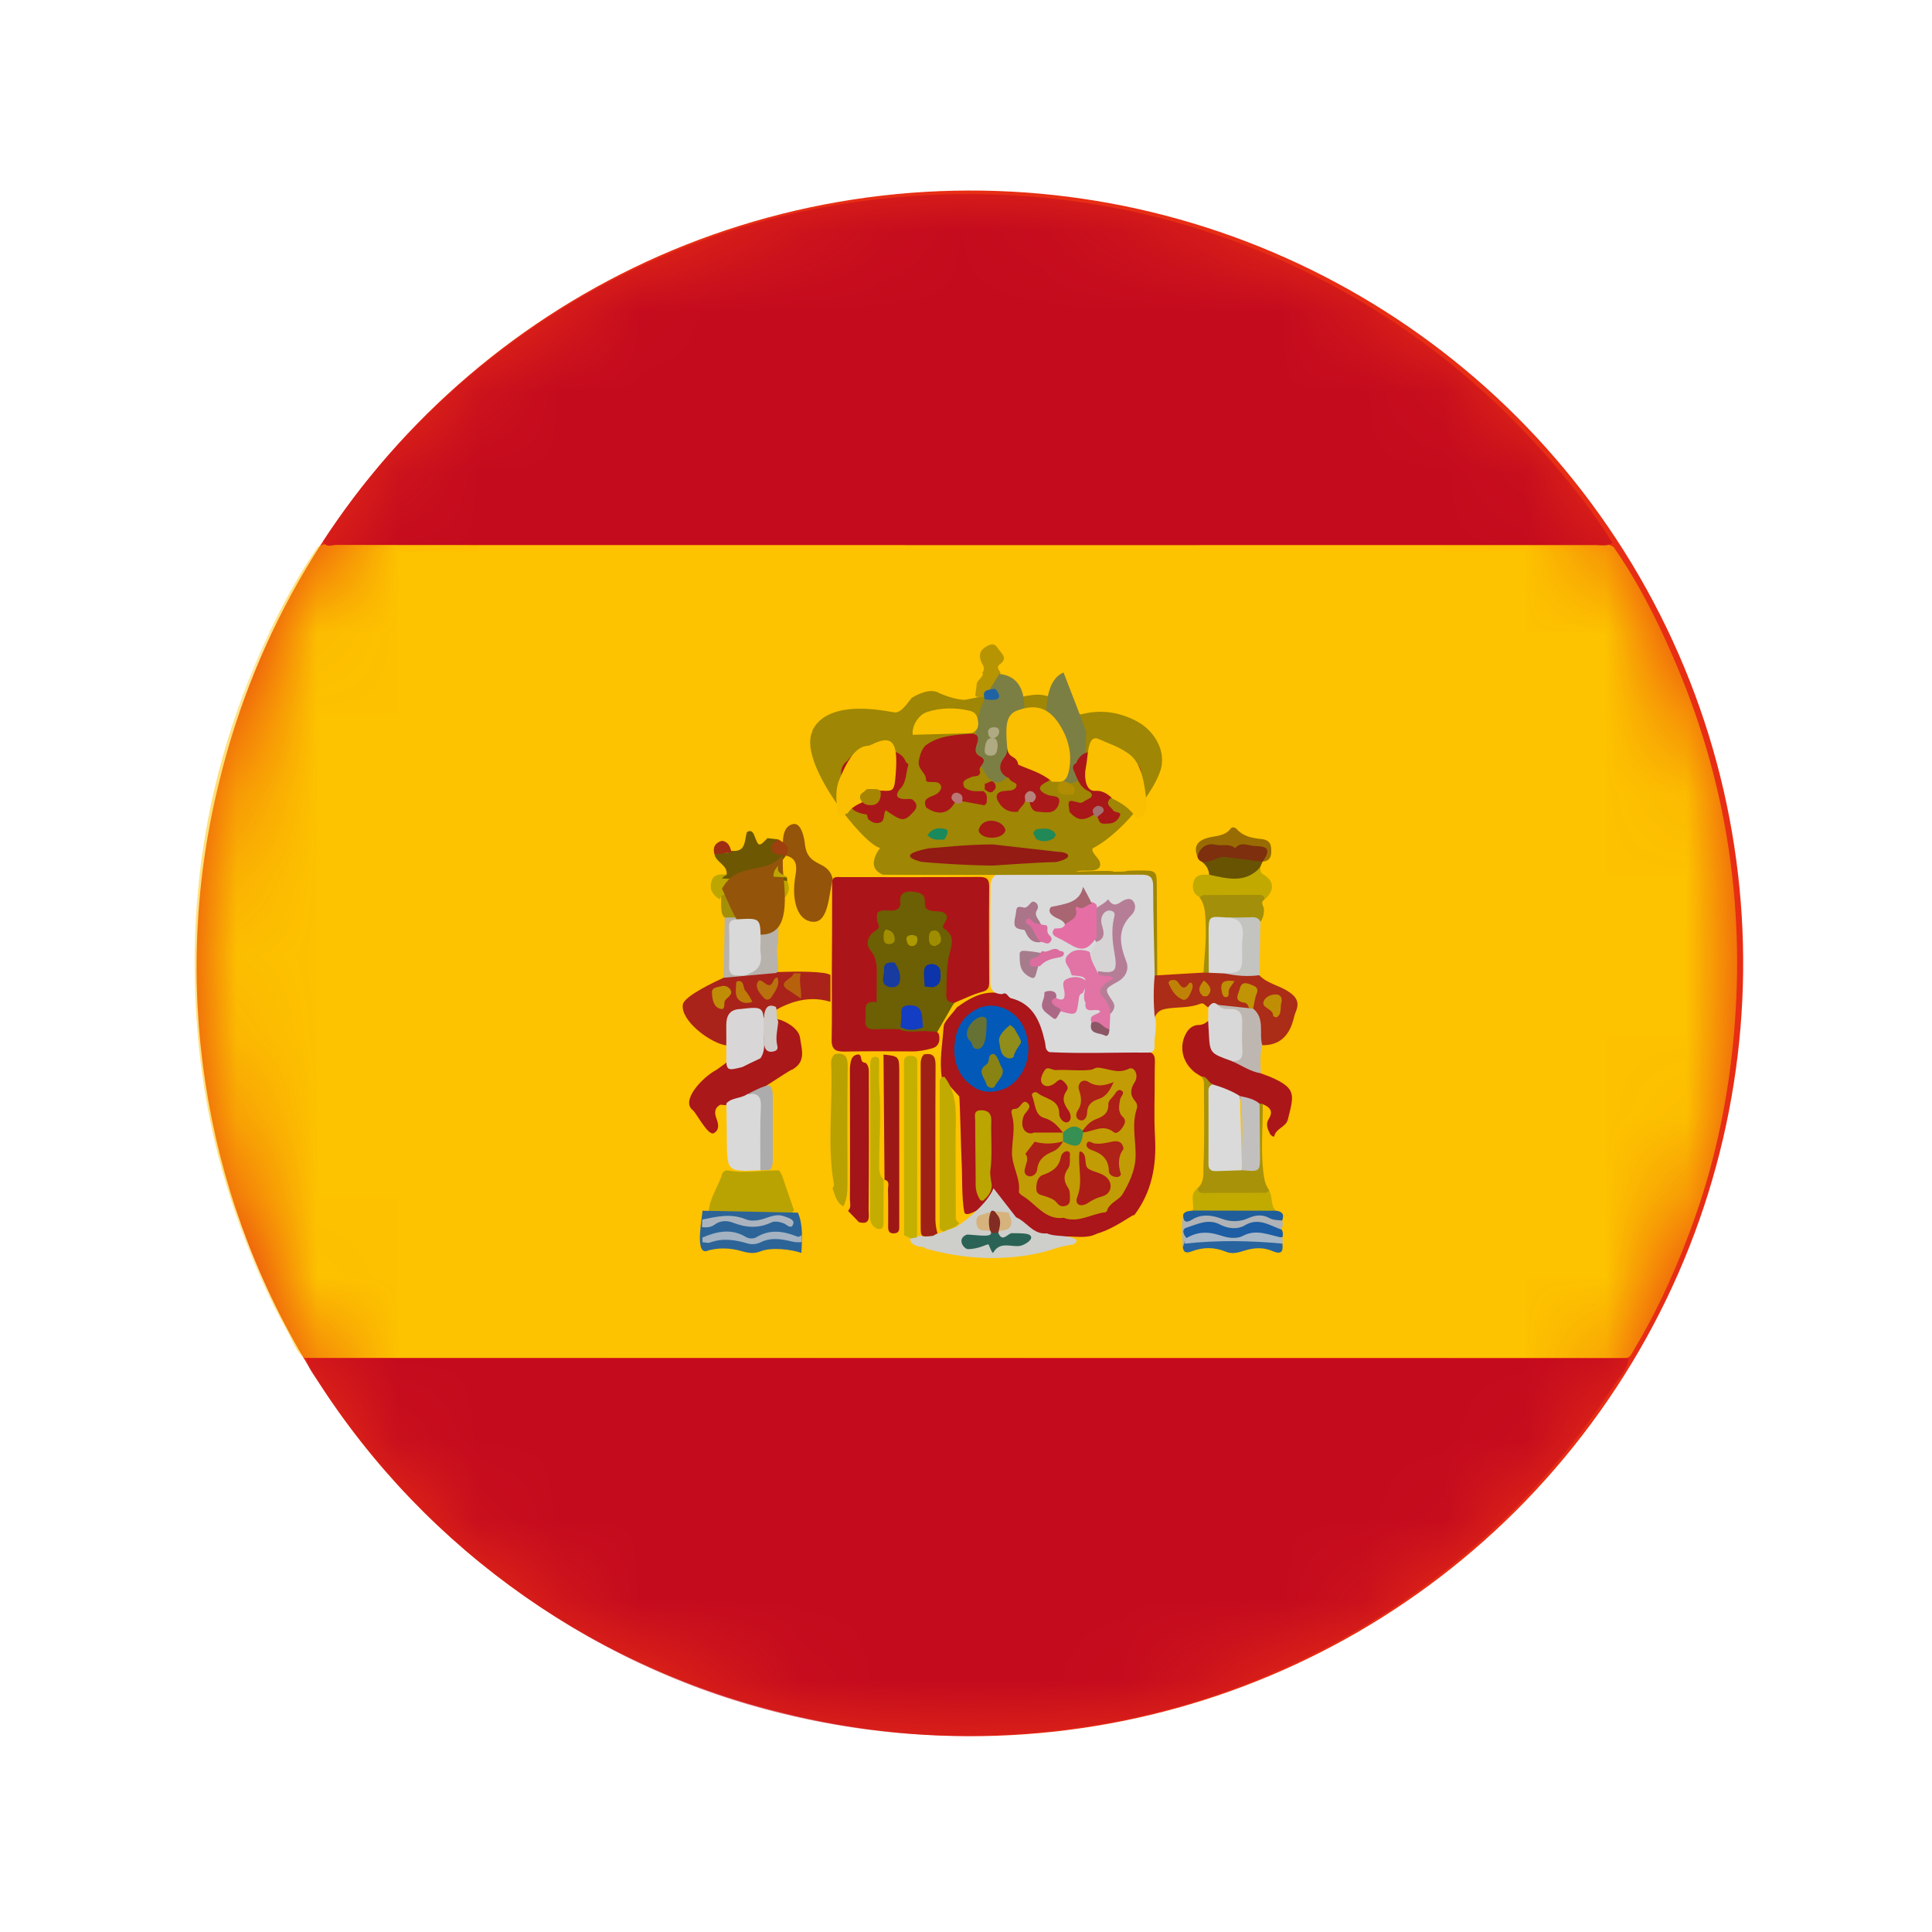 <?xml version="1.0" encoding="UTF-8"?>
<svg width="24px" height="24px" viewBox="0 0 24 24" version="1.1" xmlns="http://www.w3.org/2000/svg" xmlns:xlink="http://www.w3.org/1999/xlink">
    <title>西班牙</title>
    <defs>
        <path d="M0.282,7.341 C1.198,3.559 4.306,0.704 8.151,0.112 C11.997,-0.48 15.82,1.308 17.831,4.639 C19.842,7.97 19.643,12.185 17.328,15.312 C15.013,18.44 11.039,19.86 7.266,18.909 C4.804,18.305 2.683,16.745 1.373,14.575 C0.063,12.404 -0.33,9.802 0.282,7.341" id="path-1"></path>
    </defs>
    <g id="设计规范" stroke="none" stroke-width="1" fill="none" fill-rule="evenodd">
        <g id="ICON" transform="translate(-216, -1174)">
            <g id="西班牙" transform="translate(216, 1174)">
                <rect id="矩形" fill="#000000" fill-rule="nonzero" opacity="0" x="0" y="0" width="24" height="24"></rect>
                <g id="国旗" transform="translate(2.442, 2.367)">
                    <mask id="mask-2" fill="white">
                        <use xlink:href="#path-1"></use>
                    </mask>
                    <use id="蒙版" fill="#E72D14" fill-rule="nonzero" xlink:href="#path-1"></use>
                    <g id="西班牙" mask="url(#mask-2)" fill-rule="nonzero">
                        <g transform="translate(-1.442, -1.367)">
                            <rect id="矩形" fill="#000000" opacity="0" x="0" y="0" width="22" height="22"></rect>
                            <path d="M2.784,15.868 C2.671,15.791 2.638,15.658 2.576,15.548 C2.249,14.97 2.004,14.356 1.813,13.72 C1.506,12.704 1.388,11.664 1.424,10.605 C1.474,9.238 1.809,7.943 2.413,6.718 C2.57,6.398 2.746,6.089 2.946,5.794 C3.025,5.743 3.115,5.758 3.203,5.758 L18.797,5.758 C18.88,5.758 18.964,5.745 19.042,5.792 C19.338,6.213 19.57,6.671 19.776,7.144 C20.434,8.647 20.685,10.218 20.539,11.853 C20.47,12.626 20.316,13.383 20.058,14.115 C19.856,14.689 19.611,15.243 19.299,15.765 C19.276,15.804 19.261,15.851 19.211,15.868" id="路径" fill="#FDC200"></path>
                            <path d="M19.106,15.877 C19.147,15.877 19.19,15.873 19.231,15.873 C19.222,16.006 19.123,16.096 19.057,16.197 C18.18,17.542 17.041,18.605 15.636,19.379 C14.654,19.92 13.61,20.277 12.5,20.447 C11.243,20.64 9.995,20.595 8.761,20.298 C7.504,19.998 6.355,19.456 5.315,18.683 C4.381,17.989 3.599,17.151 2.963,16.176 C2.9,16.081 2.819,15.993 2.806,15.873 L19.106,15.877 Z M4.864,3.644 C5.586,3.038 6.379,2.548 7.245,2.179 C7.994,1.858 8.77,1.635 9.578,1.517 C10.34,1.405 11.112,1.381 11.879,1.448 C12.987,1.545 14.049,1.828 15.056,2.297 C16.204,2.832 17.207,3.564 18.062,4.497 C18.419,4.886 18.754,5.294 19.031,5.745 C18.964,5.79 18.887,5.771 18.814,5.771 C14.319,5.773 9.823,5.771 5.328,5.771 C4.608,5.771 3.891,5.771 3.171,5.769 C3.117,5.773 3.044,5.805 3.014,5.723 C3.526,4.937 4.146,4.247 4.864,3.644 Z" id="形状" fill="#C40B1E"></path>
                            <path d="M10.699,12.381 C10.667,12.175 10.708,11.971 10.721,11.767 C10.723,11.752 10.725,11.737 10.729,11.722 C10.77,11.645 10.837,11.584 10.888,11.513 C11.03,11.41 11.178,11.322 11.363,11.331 C11.395,11.333 11.423,11.314 11.453,11.303 C11.761,11.385 11.943,11.582 12.003,11.894 C12.014,11.952 12.021,12.016 12.089,12.042 C12.407,12.07 12.727,12.051 13.045,12.053 C13.402,12.055 13.342,12.079 13.344,12.345 C13.346,12.605 13.333,12.863 13.348,13.123 C13.368,13.475 13.31,13.802 13.095,14.089 C13.088,14.096 13.08,14.098 13.071,14.098 C12.927,14.186 12.787,14.279 12.624,14.326 C12.495,14.392 12.354,14.354 12.216,14.36 C12.16,14.362 12.104,14.36 12.051,14.36 C11.87,14.373 11.752,14.253 11.621,14.158 C11.604,14.145 11.591,14.13 11.576,14.115 C11.531,14.049 11.477,13.993 11.428,13.93 C11.372,13.845 11.032,14.154 10.981,14.066 C10.942,13.883 10.957,13.582 10.944,13.398 C10.94,13.342 10.925,12.674 10.916,12.62" id="路径" fill="#AA1619"></path>
                            <path d="M11.98,11.941 C11.924,11.694 11.838,11.471 11.559,11.4 C11.518,11.389 11.509,11.314 11.449,11.35 C11.357,11.346 11.303,11.309 11.303,11.208 C11.303,10.802 11.299,10.396 11.305,9.99 C11.305,9.967 11.312,9.945 11.32,9.924 C11.365,9.844 11.44,9.831 11.522,9.829 C12.081,9.814 12.641,9.853 13.2,9.84 C13.322,9.838 13.34,9.909 13.346,10.01 C13.363,10.379 13.353,10.749 13.361,11.118 C13.413,11.292 13.4,11.464 13.346,11.634 C13.383,11.756 13.333,11.879 13.342,12.001 C13.346,12.059 13.307,12.079 13.252,12.076 C12.846,12.072 12.439,12.091 12.036,12.07 C11.978,12.044 11.993,11.988 11.98,11.941 Z" id="路径" fill="#DADADA"></path>
                            <path d="M12.661,9.704 C12.708,9.866 12.45,9.793 12.369,9.825 C12.345,9.833 12.854,9.805 12.83,9.829 C13.09,9.829 12.895,9.814 13.155,9.814 C13.37,9.814 13.37,9.814 13.37,10.035 L13.376,11.118 C13.365,11.129 13.355,11.129 13.344,11.118 C13.338,10.749 13.325,10.379 13.325,10.01 C13.325,9.898 13.286,9.866 13.181,9.866 C12.622,9.868 10.332,9.87 9.969,9.866 C9.698,9.758 10.003,9.457 9.934,9.53 L12.581,9.53 C12.534,9.573 12.648,9.659 12.661,9.704 Z" id="路径" fill="#9F8604"></path>
                            <path d="M11.159,7.661 C11.189,7.653 11.219,7.653 11.251,7.655 C11.342,7.648 11.423,7.689 11.509,7.709 C11.614,7.672 11.72,7.646 11.831,7.633 C12.051,7.605 12.201,7.745 12.375,7.833 C12.396,7.844 12.394,7.883 12.437,7.872 C12.674,7.812 12.899,7.844 13.114,7.956 C13.325,8.065 13.451,8.284 13.434,8.469 C13.436,8.708 12.979,9.326 12.583,9.533 L9.934,9.533 C9.737,9.509 8.862,8.422 9.107,8.061" id="路径" fill="#9F8604"></path>
                            <path d="M9.088,8.082 C9.286,7.655 10.055,7.846 10.115,7.85 C10.196,7.857 10.272,7.734 10.325,7.67 C10.325,7.67 10.54,7.526 10.671,7.612 C10.822,7.676 11.009,7.732 11.159,7.661" id="路径" fill="#9F8604"></path>
                            <path d="M14.008,11.513 C13.976,11.501 13.956,11.451 13.913,11.468 C13.774,11.526 13.623,11.505 13.477,11.533 C13.406,11.546 13.372,11.58 13.344,11.634 C13.329,11.462 13.327,11.29 13.344,11.116 L13.376,11.116 C13.567,11.105 13.759,11.092 13.95,11.082 C13.971,11.071 13.991,11.06 14.016,11.056 C14.079,11.049 14.141,11.052 14.201,11.062 C14.345,11.107 14.502,11.049 14.644,11.116 C14.745,11.221 14.893,11.241 15.009,11.32 C15.106,11.385 15.144,11.451 15.099,11.563 C15.082,11.602 15.073,11.642 15.063,11.681 C15.007,11.874 14.889,11.988 14.678,11.984" id="路径" fill="#AB2C17"></path>
                            <path d="M14.663,12.334 C14.702,12.349 14.743,12.362 14.779,12.377 C15.114,12.521 15.073,12.603 14.998,12.908 C14.975,13.002 14.85,13.015 14.829,13.116 C14.826,13.129 14.788,13.108 14.777,13.086 C14.747,13.028 14.719,12.964 14.76,12.901 C14.822,12.803 14.775,12.753 14.687,12.717 C14.674,12.723 14.661,12.725 14.648,12.725 C14.566,12.697 14.485,12.669 14.401,12.644 C14.291,12.598 14.184,12.549 14.072,12.506 C13.999,12.493 13.988,12.409 13.93,12.377 C13.903,12.36 13.875,12.345 13.849,12.326 C13.683,12.201 13.636,11.988 13.746,11.816 C13.774,11.773 13.823,11.735 13.883,11.733 C13.933,11.733 13.973,11.715 14.008,11.681" id="路径" fill="#AB1719"></path>
                            <path d="M8.849,12.28 C8.763,12.321 8.381,12.588 8.291,12.62 C8.211,12.661 8.123,12.68 8.044,12.719 C8.014,12.734 7.981,12.725 7.949,12.723 C7.868,12.766 7.876,12.833 7.902,12.901 C7.926,12.966 7.938,13.035 7.87,13.075 C7.797,13.121 7.651,12.824 7.605,12.79 C7.453,12.671 7.728,12.379 7.902,12.289 C8.128,12.13 8.613,11.73 8.667,11.692" id="路径" fill="#AA1819"></path>
                            <path d="M8.656,11.66 C8.755,11.679 8.922,11.776 8.938,11.889 C8.957,12.033 9.021,12.19 8.837,12.289" id="路径" fill="#AA1819"></path>
                            <path d="M9.316,11.445 C8.686,11.247 8.171,11.986 8.02,11.986 C7.818,11.956 7.449,11.675 7.483,11.477 C7.502,11.37 7.896,11.189 7.988,11.146 C8.022,11.095 9.2,11.024 9.316,11.112" id="路径" fill="#A9231A"></path>
                            <path d="M8.864,14.038 C8.839,14.07 8.804,14.079 8.766,14.079 C8.478,14.085 8.192,14.085 7.904,14.079 C7.865,14.077 7.831,14.07 7.805,14.038 C7.822,13.866 7.93,13.729 7.977,13.567 C7.994,13.552 8.016,13.535 8.037,13.539 C8.25,13.58 8.463,13.537 8.675,13.539 C8.71,13.57 8.731,13.651 8.731,13.651" id="路径" fill="#B9A303"></path>
                            <path d="M9.558,13.898 C9.561,13.38 9.558,12.863 9.558,12.347 C9.558,12.311 9.556,12.272 9.561,12.235 C9.567,12.179 9.58,12.117 9.64,12.102 C9.715,12.083 9.683,12.167 9.717,12.192 C9.728,12.201 9.743,12.201 9.756,12.205 C9.797,12.246 9.793,12.3 9.793,12.349 C9.795,12.91 9.795,13.471 9.79,14.031 C9.79,14.1 9.823,14.223 9.67,14.182 L9.535,14.042 C9.578,13.999 9.558,13.946 9.558,13.898 Z" id="路径" fill="#A31518"></path>
                            <path d="M11.623,14.122 C11.756,14.178 11.834,14.339 12.003,14.321 C12.1,14.362 12.205,14.343 12.302,14.371 C12.347,14.384 12.42,14.399 12.334,14.461 C12.177,14.472 12.036,14.543 11.883,14.571 C11.419,14.667 10.961,14.637 10.508,14.513 C10.474,14.483 10.424,14.493 10.383,14.476 C10.338,14.457 10.293,14.431 10.312,14.367 C10.334,14.347 10.521,14.356 10.549,14.354 C10.609,14.349 10.809,14.263 10.867,14.246 C10.893,14.24 11.256,13.982 11.342,13.761" id="路径" fill="#CECECB"></path>
                            <path d="M14.646,12.71 L14.687,12.714 C14.689,13.028 14.652,13.342 14.708,13.653 C14.719,13.707 14.74,13.746 14.768,13.789 C14.755,13.866 14.689,13.857 14.637,13.86 C14.425,13.866 14.212,13.868 13.999,13.857 C13.943,13.855 13.86,13.866 13.875,13.761 C13.967,13.686 13.946,13.57 13.95,13.479 C13.965,13.138 13.956,12.794 13.956,12.45 C13.956,12.424 13.939,12.399 13.93,12.373 C13.999,12.371 14.008,12.452 14.064,12.467 C14.051,12.753 14.057,13.041 14.057,13.327 C14.057,13.484 14.07,13.492 14.221,13.496 C14.289,13.499 14.358,13.494 14.429,13.499 C14.609,13.488 14.612,13.488 14.612,13.307 C14.614,13.161 14.612,13.015 14.612,12.867 C14.614,12.813 14.607,12.757 14.646,12.71 Z" id="路径" fill="#A8920A"></path>
                            <path d="M9.53,12.255 C9.524,12.734 9.526,13.215 9.528,13.694 C9.528,13.797 9.524,13.894 9.477,13.986 C9.387,13.939 9.374,13.842 9.341,13.761 C9.352,13.746 9.363,13.729 9.359,13.709 C9.271,13.211 9.35,12.71 9.324,12.21 C9.324,12.167 9.335,12.128 9.367,12.096 C9.498,12.07 9.533,12.128 9.53,12.255 Z" id="路径" fill="#B8A100"></path>
                            <path d="M7.876,9.614 C7.941,9.573 8.024,9.621 8.087,9.569 C8.271,9.591 8.246,9.44 8.278,9.337 C8.329,9.305 8.353,9.335 8.37,9.378 C8.426,9.522 8.426,9.522 8.534,9.412 L8.667,9.427 C8.635,9.507 8.617,9.578 8.736,9.599 C8.753,9.601 8.763,9.621 8.753,9.642 L8.669,9.756 C8.579,9.896 8.723,9.863 8.776,9.9 L8.779,9.949 C8.763,9.977 8.742,9.99 8.71,9.984 C8.508,9.945 8.304,9.971 8.1,9.962 C8.042,9.96 7.981,9.962 7.938,9.915 C7.96,9.868 8.007,9.891 8.027,9.863 C8.039,9.743 7.896,9.715 7.876,9.614 Z" id="路径" fill="#6D5703"></path>
                            <path d="M14.291,12.177 C14.029,12.083 14.029,12.083 14.016,11.819 C14.014,11.773 14.01,11.728 14.008,11.681 C14.008,11.625 14.01,11.569 14.01,11.511 C14.042,11.473 14.072,11.434 14.126,11.481 C14.186,11.507 14.244,11.526 14.311,11.522 C14.405,11.518 14.459,11.569 14.468,11.66 C14.48,11.801 14.48,11.945 14.468,12.087 C14.457,12.21 14.384,12.214 14.291,12.177 Z" id="路径" fill="#D9D8D8"></path>
                            <path d="M14.014,11.084 L13.95,11.082 C13.961,10.886 13.986,10.688 13.978,10.493 C13.973,10.377 13.978,10.248 13.9,10.145 C13.911,10.074 13.971,10.078 14.019,10.076 C14.212,10.068 14.405,10.068 14.599,10.078 C14.65,10.08 14.732,10.074 14.708,10.173 C14.648,10.214 14.702,10.257 14.702,10.3 C14.702,10.351 14.691,10.407 14.657,10.452 C14.515,10.435 14.375,10.429 14.233,10.437 C14.066,10.448 14.057,10.454 14.055,10.624 C14.053,10.729 14.057,10.837 14.053,10.942 C14.053,10.991 14.055,11.045 14.014,11.084 Z" id="路径" fill="#A38F09"></path>
                            <path d="M14.71,10.173 C14.708,10.134 14.687,10.117 14.648,10.117 C14.416,10.117 14.182,10.117 13.95,10.119 C13.935,10.119 13.92,10.136 13.905,10.145 C13.817,10.104 13.806,10.027 13.829,9.949 C13.857,9.851 13.948,9.868 14.023,9.866 C14.109,9.823 14.19,9.879 14.279,9.87 C14.41,9.857 14.538,9.851 14.654,9.78 C14.661,9.81 14.654,9.842 14.691,9.861 C14.831,9.943 14.837,10.061 14.71,10.173 Z" id="路径" fill="#C1A900"></path>
                            <path d="M13.875,13.763 C13.879,13.799 13.9,13.819 13.939,13.819 C14.199,13.819 14.461,13.819 14.721,13.817 C14.736,13.817 14.751,13.799 14.766,13.791 C14.813,13.868 14.779,13.971 14.85,14.042 C14.824,14.072 14.788,14.081 14.749,14.083 C14.472,14.089 14.193,14.092 13.915,14.081 C13.877,14.079 13.84,14.072 13.817,14.04 C13.84,13.948 13.771,13.836 13.875,13.763 Z" id="路径" fill="#C1AB01"></path>
                            <path d="M8.738,10.07 C8.699,10.179 8.721,10.405 8.669,10.512 C8.568,10.435 8.45,10.435 8.329,10.433 C8.22,10.431 8.106,10.465 8.005,10.401 C7.923,10.343 7.984,10.141 7.941,10.072" id="路径" fill="#A48F08"></path>
                            <path d="M7.99,11.146 L8.003,10.398 C8.192,10.396 8.379,10.396 8.568,10.39 C8.665,10.386 8.637,10.469 8.669,10.51 C8.669,10.572 8.667,10.637 8.667,10.699 C8.643,10.783 8.654,10.869 8.662,10.955 C8.667,11 8.678,11.045 8.645,11.086 L7.99,11.146 Z" id="路径" fill="#B7B2AB"></path>
                            <path d="M8.647,10.115 L8.022,10.115 C7.979,10.115 7.949,10.126 7.943,10.173 C7.853,10.121 7.807,10.046 7.84,9.943 C7.868,9.853 7.951,9.863 8.024,9.861 L7.966,9.911 C8.241,9.937 8.512,9.891 8.779,9.945 C8.821,10.037 8.796,10.111 8.727,10.173 C8.721,10.126 8.69,10.115 8.647,10.115 Z" id="路径" fill="#BDA600"></path>
                            <path d="M14.291,12.177 C14.397,12.192 14.442,12.154 14.433,12.04 C14.425,11.926 14.429,11.81 14.431,11.694 C14.433,11.584 14.39,11.529 14.276,11.535 C14.221,11.537 14.165,11.531 14.126,11.483 L14.519,11.524 C14.536,11.516 14.554,11.52 14.569,11.531 C14.717,11.655 14.637,11.834 14.68,11.984 C14.65,12.098 14.657,12.216 14.663,12.332 C14.526,12.313 14.416,12.227 14.291,12.177 Z" id="路径" fill="#BEB7B1"></path>
                            <path d="M14.238,10.398 C14.343,10.398 14.45,10.398 14.556,10.394 C14.603,10.392 14.637,10.407 14.657,10.45 L14.646,11.114 C14.498,11.135 14.349,11.122 14.205,11.09 C14.388,11.043 14.412,10.91 14.395,10.751 C14.39,10.71 14.39,10.667 14.395,10.626 C14.401,10.536 14.388,10.461 14.279,10.444 C14.253,10.444 14.236,10.426 14.238,10.398 Z" id="路径" fill="#C3C3C0"></path>
                            <path d="M13.731,14.386 C13.668,14.27 13.681,14.238 13.789,14.195 C13.922,14.141 14.053,14.137 14.193,14.18 C14.294,14.212 14.403,14.208 14.504,14.167 C14.646,14.111 14.846,14.169 14.921,14.274 C14.94,14.304 14.938,14.337 14.932,14.369" id="路径" fill="#1C5DA4"></path>
                            <path d="M14.65,9.78 C14.463,9.979 14.24,9.913 14.021,9.866 C14.016,9.795 13.98,9.743 13.926,9.702 C14.12,9.582 14.334,9.591 14.549,9.616 C14.601,9.623 14.652,9.653 14.685,9.702 L14.65,9.78 Z" id="路径" fill="#685303"></path>
                            <path d="M14.929,14.435 C14.94,14.53 14.936,14.596 14.807,14.541 C14.689,14.489 14.562,14.5 14.442,14.541 C14.369,14.564 14.298,14.579 14.227,14.549 C14.087,14.491 13.948,14.491 13.808,14.543 C13.754,14.562 13.707,14.575 13.694,14.498 C13.696,14.468 13.688,14.433 13.72,14.414 C13.879,14.356 14.042,14.334 14.205,14.39 C14.302,14.422 14.401,14.405 14.491,14.377 C14.65,14.33 14.79,14.367 14.929,14.435 Z" id="路径" fill="#27639F"></path>
                            <path d="M8.912,14.064 C8.976,14.21 8.965,14.384 8.955,14.564 C8.826,14.519 8.577,14.491 8.446,14.545 C8.368,14.577 8.295,14.566 8.216,14.543 C8.082,14.502 7.908,14.493 7.771,14.543 C7.627,14.562 7.73,14.096 7.726,14.04" id="路径" fill="#2C6498"></path>
                            <path d="M13.926,9.702 C13.9,9.694 13.881,9.67 13.875,9.644 C13.868,9.53 13.933,9.445 14.049,9.46 C14.24,9.483 14.429,9.451 14.618,9.479 C14.678,9.488 14.743,9.498 14.768,9.563 C14.796,9.638 14.723,9.664 14.685,9.704 L14.203,9.644 C14.107,9.644 14.029,9.732 13.926,9.702 Z" id="路径" fill="#7E2F0E"></path>
                            <path d="M14.586,9.509 C14.506,9.507 14.414,9.449 14.343,9.537 C14.272,9.472 14.182,9.513 14.1,9.494 C13.991,9.466 13.898,9.533 13.875,9.644 C13.829,9.524 13.866,9.457 13.973,9.417 C14.079,9.378 14.208,9.399 14.287,9.294 C14.304,9.271 14.339,9.273 14.362,9.298 C14.44,9.387 14.547,9.41 14.654,9.421 C14.728,9.427 14.783,9.449 14.79,9.53 C14.796,9.61 14.798,9.692 14.685,9.704 C14.783,9.561 14.764,9.513 14.586,9.509 Z" id="路径" fill="#986C02"></path>
                            <path d="M13.694,14.498 C13.686,14.358 13.675,14.221 13.698,14.083 C13.707,14.087 13.718,14.094 13.724,14.092 C13.997,14.016 14.27,14.165 14.545,14.079 C14.676,14.038 14.811,14.074 14.927,14.154 C14.94,14.195 14.936,14.236 14.919,14.274 C14.768,14.223 14.633,14.117 14.457,14.225 C14.373,14.274 14.255,14.263 14.16,14.214 C14.008,14.132 13.872,14.21 13.737,14.251 C13.681,14.268 13.694,14.332 13.735,14.373 C13.752,14.403 13.724,14.416 13.713,14.433 L13.694,14.498 Z" id="路径" fill="#AFB2B6"></path>
                            <path d="M8.8,14.414 C8.684,14.388 8.564,14.375 8.452,14.431 C8.4,14.455 8.347,14.463 8.291,14.448 C8.136,14.401 7.979,14.377 7.82,14.435 C7.792,14.446 7.756,14.433 7.726,14.431 L7.726,14.373 C7.906,14.296 8.085,14.257 8.267,14.367 C8.308,14.39 8.364,14.39 8.4,14.367 C8.568,14.266 8.733,14.294 8.901,14.36 C8.929,14.371 8.944,14.354 8.959,14.341 C8.961,14.369 8.961,14.399 8.961,14.429 C8.905,14.438 8.854,14.427 8.8,14.414 Z" id="路径" fill="#A4B2C1"></path>
                            <path d="M11.509,7.709 C11.466,7.706 11.453,7.672 11.41,7.67 C11.397,7.668 11.337,7.674 11.327,7.67 C11.299,7.659 11.142,7.67 11.118,7.648 C11.112,7.638 11.135,7.507 11.133,7.494 C11.144,7.44 11.234,7.399 11.202,7.356 C11.243,7.311 11.213,7.27 11.193,7.229 C11.155,7.146 11.17,7.077 11.254,7.03 C11.307,7 11.354,6.985 11.395,7.051 C11.436,7.118 11.531,7.171 11.417,7.255 C11.376,7.285 11.406,7.322 11.428,7.352 C11.425,7.391 11.389,7.434 11.432,7.468 C11.46,7.489 11.483,7.462 11.505,7.446 C11.541,7.526 11.501,7.612 11.604,7.67 C11.584,7.67 11.529,7.709 11.509,7.709 Z" id="路径" fill="#B79401"></path>
                            <path d="M14.766,14.13 C14.685,14.085 14.599,14.092 14.513,14.13 C14.405,14.18 14.285,14.182 14.175,14.139 C14.046,14.092 13.924,14.078 13.804,14.153 C13.726,14.2 13.696,14.171 13.698,14.085 C13.726,14.04 13.776,14.045 13.819,14.038 L14.852,14.04 C14.923,14.049 14.96,14.081 14.927,14.162 C14.874,14.155 14.82,14.16 14.766,14.13 Z" id="路径" fill="#1F5E9B"></path>
                            <path d="M8.265,14.147 C8.34,14.178 8.437,14.16 8.523,14.128 C8.592,14.104 8.667,14.081 8.74,14.109 C8.789,14.128 8.873,14.147 8.854,14.205 C8.828,14.281 8.772,14.208 8.731,14.195 C8.682,14.178 8.626,14.165 8.581,14.186 C8.42,14.263 8.267,14.251 8.104,14.188 C8.037,14.162 7.951,14.158 7.878,14.212 C7.833,14.246 7.777,14.253 7.719,14.242 L7.724,14.15 C7.904,14.113 8.08,14.07 8.265,14.147 Z" id="路径" fill="#ABB4BE"></path>
                            <path d="M13.737,14.381 C13.866,14.303 13.997,14.296 14.137,14.34 C14.238,14.371 14.341,14.405 14.446,14.349 C14.612,14.264 14.771,14.345 14.932,14.376 L14.934,14.449 C14.526,14.41 14.12,14.405 13.713,14.449 C13.722,14.427 13.729,14.405 13.737,14.381 Z" id="路径" fill="#A8B7C6"></path>
                            <path d="M8.806,11.307 C8.667,11.228 8.768,11.187 8.83,11.135 C8.843,11.125 8.852,11.105 8.862,11.09 L8.948,11.092 C8.918,11.196 8.963,11.299 8.95,11.404" id="路径" fill="#B7610D"></path>
                            <path d="M8.639,11.509 C8.658,11.567 8.635,11.634 8.667,11.69 C8.66,11.791 8.63,11.889 8.656,11.99 C8.671,12.048 8.63,12.059 8.585,12.066 C8.516,12.068 8.497,12.018 8.493,11.967 C8.482,11.842 8.478,11.718 8.495,11.595 C8.508,11.52 8.546,11.464 8.639,11.509 Z" id="路径" fill="#CFCBC8"></path>
                            <path d="M8.732,9.883 C8.8,10.495 8.68,10.685 8.261,10.586 C8.136,10.437 8.057,10.23 7.969,10.04 C8.167,9.685 8.497,9.883 8.721,9.627 C8.727,9.709 8.721,9.8 8.732,9.883 Z M9.061,10.445 C8.889,10.404 8.831,10.147 8.883,9.866 C8.92,9.66 8.816,9.643 8.727,9.618 C8.721,9.453 8.711,9.271 8.847,9.238 C8.936,9.213 8.983,9.354 8.998,9.478 C9.03,9.792 9.281,9.668 9.344,9.916 C9.291,10.156 9.286,10.503 9.061,10.445 Z" id="形状" fill="#945409"></path>
                            <path d="M7.966,9.445 C8.05,9.455 8.07,9.52 8.087,9.586 L7.876,9.614 C7.85,9.526 7.883,9.47 7.966,9.445 Z" id="路径" fill="#9E2D11"></path>
                            <path d="M8.708,9.619 C8.66,9.612 8.604,9.621 8.589,9.554 C8.572,9.485 8.624,9.46 8.667,9.427 C8.755,9.477 8.834,9.528 8.753,9.644 C8.738,9.636 8.725,9.621 8.708,9.619 Z" id="路径" fill="#9D400E"></path>
                            <path d="M12.311,8.729 C12.166,8.729 12.053,8.609 12.015,8.282 C11.977,7.87 11.969,7.457 12.212,7.354 C12.303,7.595 12.402,7.835 12.493,8.093 C12.485,8.385 12.5,8.712 12.311,8.729 Z M11.415,7.371 C11.848,7.423 11.742,7.956 11.613,8.523 C11.415,8.849 11.249,8.763 11.12,8.317 C11.097,7.801 11.271,7.612 11.415,7.371 Z" id="形状" fill="#7C7F43"></path>
                            <path d="M8.776,9.9 C8.721,9.898 8.667,9.894 8.609,9.891 C8.607,9.831 8.63,9.79 8.669,9.756 C8.637,9.857 8.738,9.855 8.776,9.9 Z" id="路径" fill="#BDA600"></path>
                            <path d="M11.973,12.888 C11.851,12.854 11.862,12.708 11.821,12.611 C11.808,12.581 11.859,12.551 11.889,12.577 C11.984,12.656 12.16,12.652 12.158,12.837 C12.158,12.893 12.214,12.957 12.263,12.94 C12.317,12.921 12.304,12.837 12.274,12.796 C12.214,12.712 12.184,12.641 12.253,12.545 C12.283,12.502 12.238,12.457 12.205,12.427 C12.167,12.392 12.139,12.427 12.111,12.45 C12.059,12.495 11.99,12.51 11.95,12.465 C11.909,12.418 11.947,12.345 11.975,12.298 C12.012,12.238 12.072,12.296 12.115,12.293 C12.261,12.283 12.407,12.308 12.553,12.289 C12.579,12.285 12.605,12.263 12.631,12.263 C12.76,12.265 12.878,12.349 13.024,12.276 C13.088,12.244 13.153,12.354 13.095,12.444 C13.039,12.53 13.035,12.605 13.103,12.682 C13.127,12.708 13.131,12.745 13.121,12.775 C13.052,12.981 13.118,13.189 13.105,13.393 C13.097,13.546 13.024,13.705 12.942,13.838 C12.899,13.909 12.783,13.939 12.751,14.04 C12.749,14.049 12.738,14.059 12.732,14.059 C12.564,14.077 12.409,14.188 12.231,14.135 C12.227,14.132 12.222,14.128 12.218,14.128 C11.986,14.16 11.874,13.961 11.713,13.862 C11.69,13.849 11.655,13.821 11.657,13.806 C11.679,13.634 11.569,13.49 11.571,13.314 C11.574,13.168 11.612,13.015 11.576,12.873 C11.559,12.807 11.554,12.775 11.612,12.775 C11.683,12.772 11.7,12.641 11.767,12.704 C11.827,12.762 11.733,12.813 11.713,12.871 C11.696,12.927 11.688,12.992 11.728,13.043 C11.758,13.08 11.816,13.088 11.842,13.069 L12.205,13.069 C12.141,12.992 12.083,12.919 11.973,12.888 Z" id="路径" fill="#C29C04"></path>
                            <path d="M10.856,12.01 C10.865,11.801 10.942,11.627 11.146,11.529 C11.342,11.434 11.599,11.531 11.707,11.741 C11.855,12.031 11.754,12.386 11.492,12.519 C11.367,12.571 11.247,12.583 11.125,12.521 C10.929,12.407 10.847,12.227 10.856,12.01 Z" id="路径" fill="#0359B7"></path>
                            <path d="M10.615,11.868 C10.254,11.868 9.659,11.885 9.666,11.782 C9.674,11.7 9.715,10.347 9.855,10.149 C9.93,10.031 10.721,10.053 10.82,10.173 C10.878,10.244 11.144,11.163 10.837,11.483" id="路径" fill="#6D5F03"></path>
                            <path d="M10.725,14.298 C10.656,14.285 10.673,14.231 10.673,14.188 L10.673,12.48 C10.673,12.435 10.661,12.381 10.731,12.375 C10.908,12.603 10.871,12.871 10.871,13.131 C10.871,13.445 10.871,13.759 10.873,14.072 C10.871,14.117 10.865,14.165 10.916,14.19 C10.873,14.261 10.789,14.261 10.725,14.298 Z" id="路径" fill="#C2AB00"></path>
                            <path d="M11.174,13.903 C11.14,13.847 11.12,13.789 11.12,13.72 C11.12,13.454 11.114,13.185 11.114,12.919 C11.114,12.867 11.086,12.792 11.189,12.792 C11.277,12.792 11.316,12.835 11.314,12.919 C11.307,13.125 11.329,13.333 11.303,13.539 C11.296,13.585 11.307,13.63 11.312,13.675 C11.339,13.78 11.286,13.851 11.213,13.915 C11.2,13.918 11.185,13.913 11.174,13.903 Z" id="路径" fill="#BBA501"></path>
                            <path d="M12.622,10.706 C12.605,10.688 12.601,10.669 12.596,10.646 C12.592,10.525 12.56,10.405 12.607,10.289 C12.659,10.248 12.723,10.224 12.766,10.171 C12.805,10.233 12.846,10.261 12.921,10.207 C12.962,10.179 13.032,10.143 13.073,10.19 C13.118,10.242 13.105,10.317 13.056,10.366 C12.873,10.545 12.912,10.738 12.992,10.946 C13.03,11.047 12.981,11.142 12.88,11.198 C12.719,11.286 12.719,11.288 12.82,11.436 C12.865,11.501 12.837,11.548 12.794,11.595 C12.732,11.526 12.699,11.44 12.654,11.363 C12.596,11.264 12.695,11.221 12.749,11.163 C12.644,11.131 12.644,11.131 12.635,11.052" id="路径" fill="#B57E96"></path>
                            <path d="M12.833,11.153 C12.79,11.183 12.745,11.202 12.71,11.238 C12.659,11.29 12.648,11.327 12.704,11.387 C12.755,11.443 12.794,11.516 12.792,11.597 L12.783,11.784 C12.691,11.81 12.637,11.722 12.56,11.705 C12.517,11.599 12.629,11.614 12.669,11.565 C12.622,11.507 12.465,11.619 12.485,11.455 C12.459,11.415 12.465,11.367 12.472,11.324 C12.504,11.135 12.502,11.131 12.313,11.116 L12.287,11.039 C12.253,10.985 12.205,10.929 12.265,10.865 C12.338,10.785 12.429,10.794 12.521,10.817 C12.598,10.882 12.631,10.963 12.624,11.062 C12.659,11.163 12.77,11.088 12.833,11.153 Z" id="路径" fill="#E173A5"></path>
                            <path d="M12.622,10.646 C12.504,10.809 12.439,10.824 12.261,10.714 C12.218,10.688 12.173,10.665 12.128,10.643 C12.081,10.62 12.055,10.588 12.098,10.536 C12.147,10.527 12.207,10.547 12.231,10.48 C12.259,10.405 12.319,10.349 12.349,10.27 C12.371,10.212 12.493,10.218 12.573,10.207 C12.607,10.224 12.639,10.239 12.622,10.287 L12.622,10.646 Z" id="路径" fill="#E56FA5"></path>
                            <path d="M11.928,10.701 L11.922,10.704 C11.842,10.714 11.791,10.676 11.754,10.607 C11.743,10.588 11.733,10.553 11.72,10.551 C11.604,10.538 11.584,10.51 11.614,10.379 C11.634,10.291 11.606,10.246 11.718,10.274 C11.743,10.28 11.761,10.263 11.778,10.246 C11.804,10.22 11.825,10.179 11.868,10.214 C11.896,10.235 11.902,10.274 11.883,10.302 C11.838,10.377 11.907,10.418 11.926,10.474" id="路径" fill="#AA7489"></path>
                            <path d="M12.401,11.41 C12.375,11.617 12.375,11.617 12.177,11.563 C12.13,11.554 12.085,11.535 12.063,11.492 C12.038,11.44 12.018,11.376 12.121,11.397 C12.22,11.449 12.233,11.391 12.222,11.314 C12.214,11.26 12.184,11.196 12.246,11.165 C12.308,11.133 12.384,11.127 12.448,11.157 C12.562,11.208 12.465,11.277 12.45,11.337 C12.412,11.346 12.405,11.374 12.401,11.41 Z" id="路径" fill="#E173A5"></path>
                            <path d="M12.386,10.267 C12.373,10.259 12.358,10.274 12.362,10.289 C12.401,10.409 12.293,10.431 12.231,10.484 C12.203,10.422 12.137,10.416 12.089,10.383 C12.059,10.362 12.029,10.336 12.04,10.293 C12.051,10.254 12.087,10.263 12.119,10.254 C12.263,10.222 12.418,10.199 12.454,10.016 C12.491,10.085 12.532,10.154 12.564,10.229 C12.502,10.227 12.459,10.315 12.386,10.267 Z" id="路径" fill="#A96571"></path>
                            <path d="M11.87,11.099 C11.853,11.159 11.836,11.161 11.776,11.127 C11.662,11.06 11.668,10.959 11.666,10.858 C11.664,10.802 11.715,10.811 11.75,10.813 C11.81,10.817 11.868,10.828 11.928,10.837 C11.945,10.875 11.92,10.897 11.894,10.912 C11.834,10.951 11.868,10.976 11.896,11.006 C11.887,11.039 11.879,11.069 11.87,11.099 Z" id="路径" fill="#A67C8D"></path>
                            <path d="M12.104,11.496 C12.13,11.518 12.175,11.513 12.175,11.561 C12.1,11.698 12.119,11.672 12.003,11.587 C11.883,11.496 11.982,11.423 11.973,11.344 C11.969,11.314 12.012,11.312 12.04,11.309 C12.1,11.312 12.13,11.335 12.121,11.395 C12.044,11.417 12.057,11.458 12.104,11.496 Z" id="路径" fill="#AC6986"></path>
                            <path d="M11.793,10.97 C11.782,10.918 11.827,10.903 11.868,10.893 C11.896,10.886 11.913,10.865 11.924,10.837 L11.947,10.813 C12.018,10.85 12.085,10.746 12.158,10.807 C12.175,10.822 12.218,10.807 12.216,10.847 C12.214,10.878 12.184,10.888 12.156,10.893 C12.068,10.908 11.984,10.929 11.922,10.998 L11.896,11.006 C11.859,11 11.804,11.028 11.793,10.97 Z" id="路径" fill="#DB6D9F"></path>
                            <path d="M11.767,10.48 C11.743,10.467 11.733,10.448 11.75,10.424 C11.769,10.398 11.791,10.411 11.808,10.429 C11.842,10.465 11.881,10.484 11.93,10.476 C11.95,10.506 12.008,10.469 12.012,10.523 C12.012,10.545 12.008,10.57 12.016,10.59 C12.031,10.624 12.085,10.643 12.053,10.693 C12.014,10.751 11.969,10.697 11.928,10.701 C11.853,10.643 11.851,10.532 11.767,10.48 Z" id="路径" fill="#DD6DA0"></path>
                            <path d="M12.781,11.784 C12.781,11.827 12.768,11.887 12.721,11.862 C12.656,11.827 12.519,11.851 12.558,11.705 C12.659,11.657 12.699,11.776 12.781,11.784 Z" id="路径" fill="#8B5765"></path>
                            <path d="M10.878,8.916 C10.865,8.92 10.871,8.94 10.869,8.953 C10.792,9.109 10.663,9.137 10.506,9.032 C10.456,8.925 10.538,8.905 10.609,8.877 C10.652,8.856 10.688,8.828 10.693,8.774 C10.676,8.71 10.624,8.716 10.575,8.714 C10.542,8.712 10.499,8.727 10.502,8.669 C10.489,8.587 10.39,8.549 10.416,8.437 C10.433,8.366 10.45,8.306 10.502,8.256 C10.671,8.136 10.871,8.13 11.067,8.113 C11.17,8.119 11.155,8.186 11.133,8.25 C11.112,8.314 11.107,8.362 11.178,8.398 C11.294,8.458 11.133,8.523 11.176,8.585 C11.172,8.662 11.103,8.632 11.064,8.654 C11.011,8.68 10.933,8.693 10.981,8.783 C11.052,8.839 11.133,8.828 11.215,8.828 C11.275,8.864 11.258,8.922 11.256,8.974 L11.23,9.004 L10.914,8.946 C10.903,8.935 10.899,8.91 10.878,8.916 Z" id="路径" fill="#A91718"></path>
                            <path d="M11.479,8.405 C11.511,8.364 11.516,8.319 11.509,8.274 C11.496,8.164 11.548,8.13 11.647,8.143 C11.801,8.123 11.95,8.13 12.07,8.25 C12.089,8.297 12.154,8.263 12.175,8.306 C12.24,8.581 12.24,8.581 11.984,8.723 C11.904,8.766 11.892,8.811 11.98,8.86 C11.993,8.864 12.005,8.871 12.016,8.875 C12.079,8.901 12.197,8.867 12.147,9.004 C12.094,9.122 11.988,9.088 11.896,9.084 C11.816,9.079 11.799,9.013 11.788,8.946 C11.782,8.931 11.786,8.905 11.767,8.903 C11.752,8.903 11.748,8.929 11.735,8.942 C11.728,9.004 11.664,9.03 11.645,9.084 C11.529,9.096 11.447,9.047 11.393,8.944 C11.372,8.899 11.374,8.86 11.425,8.837 C11.443,8.83 11.46,8.828 11.479,8.826 C11.533,8.819 11.604,8.828 11.625,8.77 C11.647,8.716 11.552,8.721 11.537,8.669 C11.412,8.613 11.389,8.516 11.479,8.405 Z" id="路径" fill="#AA1819"></path>
                            <path d="M9.528,8.45 C9.588,8.357 9.677,8.336 9.78,8.357 C9.836,8.368 9.887,8.355 9.941,8.345 C10.072,8.319 10.194,8.323 10.257,8.471 C10.267,8.48 10.287,8.493 10.285,8.499 C10.25,8.602 10.265,8.721 10.177,8.804 C10.115,8.884 10.143,8.922 10.235,8.927 C10.267,8.929 10.3,8.918 10.332,8.931 C10.398,8.98 10.401,9.032 10.343,9.09 C10.233,9.208 10.205,9.208 10.005,9.066 C9.964,9.112 10.003,9.204 9.921,9.221 C9.868,9.234 9.823,9.21 9.784,9.174 L9.767,9.118 C9.576,9.092 9.537,9.011 9.479,8.847 L9.451,8.643 C9.44,8.577 9.457,8.497 9.528,8.45 Z" id="路径" fill="#AA1719"></path>
                            <path d="M12.287,9.088 C12.263,8.935 12.263,8.931 12.401,8.97 C12.446,8.983 12.465,8.95 12.497,8.938 C12.508,8.931 12.519,8.925 12.53,8.92 C12.596,8.886 12.551,8.839 12.523,8.828 C12.403,8.776 12.381,8.66 12.334,8.562 C12.33,8.549 12.33,8.536 12.33,8.523 C12.334,8.501 12.351,8.491 12.369,8.48 C12.422,8.345 12.53,8.321 12.656,8.349 C12.71,8.36 12.764,8.37 12.818,8.362 C12.94,8.345 13.047,8.366 13.116,8.482 C13.204,8.553 13.166,8.662 13.198,8.753 C13.206,8.776 13.004,8.912 12.972,8.907 C12.94,8.903 12.908,8.895 12.878,8.897 C12.83,8.899 12.781,8.907 12.766,8.961 C12.753,9.011 12.807,9.03 12.826,9.064 C12.848,9.101 12.934,9.079 12.912,9.133 C12.893,9.182 12.841,9.232 12.772,9.23 C12.725,9.23 12.667,9.251 12.646,9.18 C12.639,9.159 12.626,9.139 12.616,9.118 C12.616,9.109 12.613,9.096 12.609,9.096 C12.598,9.092 12.603,9.105 12.598,9.114 C12.457,9.202 12.388,9.197 12.287,9.088 Z" id="路径" fill="#A91718"></path>
                            <path d="M12.147,9.582 C12.3,9.588 12.33,9.664 12.117,9.709 C11.952,9.709 11.335,9.752 11.335,9.752 C11.011,9.752 10.471,9.713 10.437,9.704 C10.259,9.655 10.229,9.599 10.542,9.537 C10.686,9.53 10.991,9.49 11.335,9.49 L12.147,9.582 Z" id="路径" fill="#931B14"></path>
                            <path d="M10.519,7.844 C10.688,7.79 10.863,7.788 11.037,7.827 C11.107,7.842 11.137,7.88 11.148,7.945 C11.161,8.02 11.146,8.08 11.069,8.108 L10.338,8.128 C10.325,8.018 10.407,7.88 10.519,7.844 Z" id="路径" fill="#FAC100"></path>
                            <path d="M12.072,8.712 C11.937,8.597 11.791,8.563 11.649,8.499 C11.627,8.367 11.52,8.443 11.509,8.268 C11.496,8.046 11.481,7.88 11.642,7.824 C11.855,7.748 12.044,7.765 12.205,8.076 C12.276,8.213 12.319,8.379 12.278,8.576 C12.24,8.759 12.145,8.7 12.072,8.712 Z M12.82,8.922 C12.755,8.853 12.682,8.819 12.607,8.824 C12.489,8.836 12.461,8.661 12.491,8.52 C12.519,8.392 12.504,8.11 12.654,8.183 C12.779,8.239 12.904,8.277 13.026,8.367 C13.155,8.461 13.204,8.648 13.232,8.87 C13.254,9.037 13.219,9.165 13.118,9.161 C13.028,9.033 12.925,8.973 12.82,8.922 Z M9.78,8.922 C9.698,8.99 9.604,8.99 9.528,9.105 C9.488,9.101 9.432,9.208 9.408,9.08 C9.384,8.952 9.376,8.806 9.425,8.687 C9.518,8.465 9.621,8.273 9.78,8.264 C9.821,8.26 9.861,8.23 9.9,8.217 C10.111,8.14 10.164,8.264 10.119,8.7 C10.106,8.832 10.061,8.819 10.016,8.824 C9.934,8.824 9.848,8.798 9.78,8.922 Z" id="形状" fill="#F9BF00"></path>
                            <path d="M11.393,8.276 C11.382,8.325 11.389,8.387 11.305,8.387 C11.238,8.387 11.226,8.351 11.234,8.297 C11.243,8.237 11.249,8.168 11.329,8.168 C11.391,8.171 11.391,8.226 11.393,8.276 Z" id="路径" fill="#B0AA83"></path>
                            <path d="M11.49,9.311 C11.466,9.438 11.176,9.438 11.157,9.313 C11.2,9.133 11.462,9.182 11.49,9.311 Z" id="路径" fill="#A71817"></path>
                            <path d="M11.87,9.421 C11.834,9.337 11.816,9.359 11.87,9.303 C11.956,9.288 12.074,9.275 12.117,9.371 L12.091,9.414 C12.018,9.455 11.945,9.466 11.87,9.421 Z" id="路径" fill="#218957"></path>
                            <path d="M10.831,8.873 C10.84,8.856 10.876,8.842 10.893,8.848 C10.967,8.867 10.964,8.92 10.947,8.975 L10.887,8.984 C10.849,8.956 10.796,8.931 10.831,8.873 Z" id="路径" fill="#B87875"></path>
                            <path d="M11.744,8.963 C11.73,8.915 11.713,8.868 11.778,8.83 C11.788,8.825 11.822,8.828 11.832,8.838 C11.886,8.88 11.876,8.925 11.829,8.965 L11.744,8.963 Z" id="路径" fill="#B6827C"></path>
                            <path d="M11.34,8.172 C11.291,8.169 11.275,8.136 11.275,8.096 C11.272,8.081 11.278,8.063 11.291,8.054 C11.303,8.041 11.319,8.035 11.334,8.035 C11.375,8.032 11.415,8.041 11.412,8.093 C11.409,8.13 11.381,8.163 11.34,8.172 Z" id="路径" fill="#B0AA83"></path>
                            <path d="M12.625,9.013 C12.642,9.005 12.685,9.016 12.695,9.031 C12.745,9.091 12.665,9.108 12.639,9.145 C12.632,9.145 12.622,9.145 12.612,9.148 C12.569,9.099 12.549,9.051 12.625,9.013 Z" id="路径" fill="#A36F6F"></path>
                            <path d="M14.433,10.678 C14.425,10.736 14.431,10.798 14.431,10.858 C14.431,11.069 14.416,11.084 14.205,11.092 L14.016,11.084 C14.016,10.923 14.014,10.762 14.014,10.598 C14.014,10.379 14.014,10.379 14.238,10.398 C14.431,10.403 14.455,10.521 14.433,10.678 Z" id="路径" fill="#DADADA"></path>
                            <path d="M14.517,11.524 C14.506,11.492 14.493,11.462 14.457,11.455 C14.317,11.436 14.386,11.348 14.401,11.281 C14.425,11.187 14.489,11.211 14.551,11.236 C14.603,11.256 14.639,11.277 14.609,11.348 C14.586,11.404 14.581,11.471 14.566,11.531 L14.517,11.524 Z" id="路径" fill="#C19405"></path>
                            <path d="M14.902,11.584 C14.895,11.606 14.88,11.623 14.861,11.636 C14.85,11.642 14.816,11.625 14.816,11.621 C14.818,11.529 14.676,11.526 14.695,11.449 C14.71,11.385 14.794,11.346 14.863,11.354 C14.921,11.361 14.934,11.419 14.912,11.475 C14.91,11.511 14.91,11.55 14.902,11.584 Z" id="路径" fill="#C08E05"></path>
                            <path d="M13.701,11.421 C13.604,11.385 13.557,11.307 13.52,11.221 C13.512,11.204 13.522,11.185 13.544,11.178 C13.576,11.168 13.613,11.172 13.632,11.2 C13.673,11.26 13.709,11.307 13.769,11.217 C13.778,11.202 13.808,11.204 13.812,11.226 C13.825,11.273 13.797,11.314 13.78,11.354 C13.765,11.389 13.739,11.421 13.701,11.421 Z" id="路径" fill="#BF8207"></path>
                            <path d="M14.263,11.331 C14.266,11.359 14.259,11.391 14.223,11.387 C14.195,11.382 14.184,11.354 14.178,11.324 C14.154,11.206 14.19,11.17 14.334,11.187 C14.306,11.243 14.259,11.273 14.263,11.331 Z" id="路径" fill="#C08D06"></path>
                            <path d="M13.999,11.372 C13.992,11.378 13.952,11.378 13.945,11.374 C13.874,11.314 13.891,11.256 13.955,11.18 C14.043,11.251 14.063,11.309 13.999,11.372 Z" id="路径" fill="#C08A06"></path>
                            <path d="M14.429,13.537 C14.324,13.542 14.216,13.544 14.109,13.548 C14.049,13.55 14.012,13.533 14.012,13.462 C14.014,13.155 14.012,12.85 14.012,12.545 C14.012,12.508 14.029,12.485 14.062,12.47 C14.182,12.506 14.298,12.549 14.403,12.616" id="路径" fill="#DADADA"></path>
                            <path d="M14.652,13.338 C14.654,13.557 14.652,13.557 14.429,13.537 C14.418,13.23 14.455,12.923 14.405,12.616 C14.489,12.635 14.577,12.65 14.646,12.71 L14.652,13.338 Z" id="路径" fill="#C2C0BE"></path>
                            <path d="M8.446,13.537 C8.031,13.557 8.031,13.557 8.029,13.146 C8.029,13 8.024,12.852 8.024,12.706 C8.093,12.631 8.205,12.648 8.282,12.592 C8.465,12.562 8.488,12.579 8.491,12.755 C8.495,12.964 8.493,13.172 8.491,13.38 C8.491,13.438 8.488,13.494 8.446,13.537 Z" id="路径" fill="#D9D9D9"></path>
                            <path d="M8.022,12.091 C8.024,11.973 8.022,11.853 8.022,11.735 C8.022,11.617 8.065,11.539 8.194,11.535 C8.488,11.501 8.491,11.503 8.486,11.797 C8.484,11.915 8.521,12.038 8.446,12.147 C8.37,12.182 8.295,12.218 8.222,12.255 C8.024,12.306 8.02,12.302 8.022,12.091 Z" id="路径" fill="#D8D6D6"></path>
                            <path d="M8.452,12.753 C8.458,12.616 8.409,12.571 8.282,12.592 C8.372,12.551 8.458,12.497 8.557,12.48 C8.6,12.519 8.598,12.571 8.6,12.62 L8.6,13.393 C8.6,13.445 8.6,13.496 8.562,13.535 C8.521,13.537 8.482,13.537 8.446,13.537 C8.446,13.275 8.439,13.015 8.452,12.753 Z" id="路径" fill="#ADACAC"></path>
                            <path d="M10.521,9.378 C10.579,9.277 10.688,9.277 10.759,9.305 C10.792,9.326 10.749,9.404 10.731,9.429 C10.661,9.427 10.607,9.451 10.521,9.378 Z" id="路径" fill="#1A895C"></path>
                            <path d="M8.168,11.118 C8.087,11.122 8.054,11.084 8.057,11 C8.061,10.839 8.061,10.678 8.057,10.517 C8.054,10.446 8.085,10.424 8.153,10.42 C8.448,10.403 8.448,10.401 8.448,10.693 C8.448,10.744 8.441,10.796 8.45,10.845 C8.467,10.966 8.428,11.049 8.31,11.092 C8.265,11.125 8.216,11.12 8.168,11.118 Z" id="路径" fill="#D9D9D9"></path>
                            <path d="M7.977,11.247 C8.016,11.245 8.05,11.26 8.072,11.292 C8.097,11.331 8.076,11.361 8.046,11.389 C8.033,11.4 8.018,11.412 8.007,11.428 C7.984,11.462 8.024,11.559 7.938,11.529 C7.859,11.501 7.846,11.4 7.844,11.327 C7.844,11.258 7.926,11.264 7.977,11.247 Z" id="路径" fill="#C08D06"></path>
                            <path d="M8.589,11.378 C8.566,11.417 8.525,11.438 8.486,11.393 C8.443,11.342 8.383,11.279 8.407,11.213 C8.433,11.142 8.476,11.2 8.514,11.223 C8.611,11.284 8.589,11.142 8.658,11.142 C8.693,11.236 8.632,11.307 8.589,11.378 Z" id="路径" fill="#B8710E"></path>
                            <path d="M8.218,11.447 C8.132,11.408 8.138,11.331 8.143,11.256 C8.145,11.23 8.138,11.187 8.171,11.187 C8.25,11.183 8.226,11.269 8.259,11.307 C8.295,11.346 8.319,11.395 8.347,11.445 C8.299,11.462 8.256,11.464 8.218,11.447 Z" id="路径" fill="#BD7C09"></path>
                            <path d="M9.445,9.896 C10.02,9.896 10.596,9.898 11.17,9.894 C11.262,9.894 11.288,9.926 11.288,10.014 C11.284,10.409 11.286,10.802 11.288,11.198 C11.288,11.264 11.277,11.303 11.198,11.322 C11.084,11.352 10.976,11.408 10.865,11.453 C10.794,11.458 10.753,11.44 10.755,11.354 C10.762,11.174 10.753,10.998 10.802,10.82 C10.828,10.727 10.856,10.615 10.731,10.538 C10.671,10.502 10.792,10.433 10.757,10.368 C10.719,10.312 10.658,10.325 10.605,10.319 C10.536,10.31 10.482,10.302 10.489,10.205 C10.495,10.089 10.398,10.08 10.312,10.076 C10.227,10.072 10.171,10.108 10.184,10.209 C10.19,10.242 10.175,10.276 10.149,10.295 C10.07,10.338 9.971,10.276 9.896,10.34 C9.894,10.386 9.887,10.433 9.909,10.476 C9.932,10.525 9.906,10.54 9.866,10.568 C9.78,10.626 9.747,10.729 9.814,10.807 C9.9,10.908 9.891,11.017 9.891,11.131 C9.891,11.236 9.889,11.344 9.889,11.449 C9.698,11.423 9.765,11.567 9.752,11.657 C9.737,11.767 9.79,11.793 9.889,11.786 C9.982,11.78 10.074,11.784 10.166,11.784 C10.289,11.842 10.42,11.797 10.547,11.812 C10.598,11.819 10.663,11.793 10.669,11.881 C10.676,11.958 10.643,12.008 10.572,12.025 C10.497,12.044 10.42,12.061 10.34,12.061 C10.057,12.059 9.775,12.057 9.492,12.063 C9.371,12.066 9.326,12.029 9.331,11.904 C9.337,11.66 9.333,11.415 9.333,11.168 C9.337,10.766 9.337,10.358 9.337,9.949 C9.348,9.881 9.402,9.896 9.445,9.896 Z" id="路径" fill="#AB1519"></path>
                            <path d="M9.988,13.655 L9.975,12.1 C10.164,12.119 10.171,12.126 10.171,12.306 L10.171,14.251 C10.171,14.296 10.154,14.319 10.106,14.321 C10.05,14.324 10.033,14.296 10.033,14.244 C10.033,14.087 10.035,13.928 10.031,13.771 C10.031,13.729 10.057,13.673 9.988,13.655 Z" id="路径" fill="#9E1717"></path>
                            <path d="M10.59,14.352 C10.439,14.369 10.437,14.369 10.437,14.229 L10.437,12.255 C10.437,12.199 10.433,12.143 10.478,12.098 C10.585,12.079 10.622,12.117 10.622,12.231 C10.618,12.856 10.62,13.479 10.62,14.104 C10.618,14.178 10.624,14.248 10.646,14.321 L10.59,14.352 Z" id="路径" fill="#9F2115"></path>
                            <path d="M9.808,14.111 C9.812,13.496 9.81,12.882 9.81,12.265 C9.81,12.242 9.81,12.218 9.812,12.197 C9.816,12.156 9.836,12.124 9.881,12.128 C9.924,12.132 9.921,12.171 9.921,12.203 C9.921,12.315 9.915,12.427 9.924,12.536 C9.947,12.848 9.921,13.161 9.921,13.473 C9.921,13.537 9.921,13.602 9.977,13.651 C9.977,13.827 9.975,14.001 9.975,14.178 C9.977,14.236 9.971,14.281 9.894,14.263 C9.833,14.231 9.808,14.188 9.808,14.111 Z" id="路径" fill="#C4AD00"></path>
                            <path d="M10.196,11.664 C10.207,11.599 10.162,11.501 10.274,11.49 C10.407,11.477 10.454,11.533 10.459,11.679 C10.459,11.707 10.463,11.735 10.467,11.761 C10.373,11.799 10.28,11.806 10.188,11.761 C10.19,11.728 10.19,11.696 10.196,11.664 Z" id="路径" fill="#133DC3"></path>
                            <path d="M10.231,14.345 C10.231,13.643 10.229,12.938 10.229,12.235 C10.229,12.173 10.222,12.113 10.317,12.117 C10.405,12.119 10.394,12.177 10.394,12.233 C10.394,12.946 10.392,13.658 10.392,14.371 L10.315,14.384 L10.231,14.345 Z" id="路径" fill="#C3B000"></path>
                            <path d="M11.563,14.319 C11.627,14.321 11.694,14.317 11.756,14.328 C11.819,14.341 11.829,14.382 11.776,14.425 C11.735,14.457 11.688,14.48 11.636,14.48 C11.531,14.48 11.415,14.431 11.339,14.56 C11.327,14.581 11.294,14.487 11.281,14.461 C11.269,14.444 11.165,14.519 11.019,14.517 C10.957,14.5 10.89,14.384 11.009,14.337 C11.069,14.332 11.318,14.379 11.309,14.319 C11.339,14.298 11.37,14.294 11.4,14.313 C11.449,14.433 11.507,14.337 11.563,14.319 Z" id="路径" fill="#2A6355"></path>
                            <path d="M11.342,7.556 C11.35,7.559 11.359,7.559 11.367,7.559 C11.428,7.636 11.436,7.694 11.327,7.694 C11.294,7.694 11.262,7.691 11.232,7.688 C11.191,7.551 11.288,7.579 11.342,7.556 Z" id="路径" fill="#1F63A5"></path>
                            <path d="M9.805,8.802 C9.857,8.806 9.941,8.787 9.941,8.854 C9.943,8.914 9.921,9.002 9.821,9.002 C9.76,9.002 9.709,8.983 9.687,8.922 C9.666,8.856 9.739,8.843 9.765,8.804 C9.778,8.804 9.793,8.802 9.805,8.802 Z" id="路径" fill="#A68503"></path>
                            <path d="M12.265,13.52 C12.21,13.595 12.212,13.673 12.265,13.75 C12.291,13.787 12.291,13.827 12.291,13.87 C12.291,13.911 12.296,13.958 12.246,13.976 C12.205,13.993 12.162,13.986 12.134,13.948 C12.096,13.896 12.038,13.879 11.982,13.86 C11.937,13.842 11.877,13.845 11.874,13.774 C11.87,13.698 11.889,13.619 11.956,13.595 C12.074,13.554 12.156,13.499 12.179,13.37 C12.184,13.342 12.222,13.288 12.27,13.303 C12.308,13.318 12.283,13.37 12.291,13.4 C12.289,13.443 12.293,13.484 12.265,13.52 Z" id="路径" fill="#AD1E17"></path>
                            <path d="M12.528,13.524 C12.603,13.567 12.699,13.57 12.76,13.64 C12.828,13.72 12.798,13.832 12.697,13.86 C12.635,13.877 12.575,13.903 12.523,13.939 C12.429,14.004 12.345,13.967 12.381,13.872 C12.457,13.681 12.388,13.496 12.409,13.312 C12.407,13.31 12.414,13.307 12.424,13.303 C12.523,13.346 12.45,13.479 12.528,13.524 Z" id="路径" fill="#AD1D17"></path>
                            <path d="M12.624,12.899 C12.706,12.871 12.772,12.822 12.768,12.721 C12.766,12.676 12.803,12.648 12.83,12.616 C12.858,12.583 12.882,12.517 12.934,12.549 C12.979,12.577 12.921,12.62 12.914,12.659 C12.901,12.736 12.882,12.813 12.951,12.878 C12.994,12.919 12.972,12.964 12.946,13.002 C12.921,13.043 12.871,13.093 12.837,13.065 C12.704,12.959 12.583,13.056 12.457,13.067 L12.448,13.058 L12.448,13.047 C12.493,12.983 12.545,12.927 12.624,12.899 Z" id="路径" fill="#AD1F17"></path>
                            <path d="M12.835,12.442 C12.792,12.534 12.749,12.62 12.648,12.652 C12.562,12.68 12.506,12.725 12.504,12.828 C12.502,12.878 12.47,12.938 12.407,12.912 C12.358,12.893 12.362,12.83 12.39,12.792 C12.446,12.71 12.433,12.631 12.405,12.543 C12.377,12.459 12.448,12.394 12.519,12.439 C12.629,12.508 12.723,12.485 12.835,12.442 Z" id="路径" fill="#AE2117"></path>
                            <path d="M12.205,13.179 C12.177,13.232 12.134,13.282 12.083,13.303 C11.973,13.348 11.896,13.404 11.883,13.535 C11.879,13.574 11.829,13.63 11.769,13.608 C11.713,13.587 11.726,13.533 11.739,13.488 C11.754,13.434 11.78,13.383 11.737,13.333 L11.853,13.183 C11.971,13.215 12.089,13.211 12.205,13.179 Z" id="路径" fill="#AD2017"></path>
                            <path d="M12.923,13.58 C12.929,13.602 12.904,13.619 12.878,13.621 C12.824,13.623 12.775,13.591 12.775,13.548 C12.772,13.398 12.687,13.329 12.56,13.286 C12.528,13.275 12.482,13.245 12.5,13.206 C12.519,13.157 12.562,13.198 12.594,13.204 C12.669,13.215 12.738,13.198 12.811,13.183 C12.876,13.168 12.944,13.174 12.957,13.273 C12.888,13.363 12.888,13.469 12.923,13.58 Z" id="路径" fill="#AE2217"></path>
                            <path d="M12.454,13.069 C12.437,13.247 12.381,13.273 12.203,13.179 L12.205,13.181 L12.205,13.069 L12.203,13.071 C12.28,12.996 12.358,12.955 12.448,13.047 C12.45,13.054 12.452,13.06 12.454,13.069 Z" id="路径" fill="#368F53"></path>
                            <path d="M10.181,11.131 C10.186,11.223 10.154,11.269 10.061,11.264 C9.915,11.234 9.988,11.12 9.982,11.043 C9.975,10.951 10.048,10.953 10.115,10.957 C10.145,11.013 10.179,11.062 10.181,11.131 Z" id="路径" fill="#183B9F"></path>
                            <path d="M10.487,11.256 C10.484,11.202 10.478,11.146 10.478,11.092 C10.476,11.032 10.491,10.981 10.564,10.976 C10.628,10.972 10.68,11.011 10.682,11.067 C10.686,11.14 10.699,11.234 10.59,11.264 L10.487,11.256 Z" id="路径" fill="#0C34AB"></path>
                            <path d="M10.615,10.753 C10.557,10.753 10.542,10.71 10.54,10.671 C10.538,10.628 10.538,10.568 10.592,10.56 C10.652,10.549 10.68,10.598 10.688,10.654 C10.699,10.71 10.661,10.734 10.615,10.753 Z" id="路径" fill="#9F8D00"></path>
                            <path d="M10.007,10.545 C10.067,10.56 10.102,10.588 10.11,10.633 C10.118,10.673 10.123,10.721 10.052,10.727 C9.991,10.734 9.977,10.695 9.977,10.656 C9.977,10.62 9.97,10.577 10.007,10.545 Z" id="路径" fill="#A18F00"></path>
                            <path d="M10.324,10.615 C10.366,10.615 10.397,10.63 10.397,10.665 C10.397,10.706 10.383,10.753 10.326,10.753 C10.281,10.753 10.267,10.708 10.261,10.675 C10.253,10.639 10.278,10.618 10.324,10.615 Z" id="路径" fill="#AD9900"></path>
                            <path d="M11.602,11.78 C11.632,11.84 11.698,11.926 11.679,11.958 C11.647,12.014 11.604,12.061 11.591,12.128 C11.589,12.139 11.55,12.152 11.531,12.147 C11.421,12.124 11.428,12.008 11.412,11.941 C11.395,11.874 11.475,11.791 11.548,11.733 C11.569,11.75 11.591,11.763 11.602,11.78 Z" id="路径" fill="#918D1A"></path>
                            <path d="M11.445,12.263 C11.492,12.345 11.395,12.422 11.354,12.497 C11.337,12.532 11.262,12.508 11.254,12.47 C11.236,12.392 11.131,12.306 11.247,12.229 C11.281,12.205 11.281,12.177 11.286,12.147 C11.29,12.121 11.296,12.096 11.346,12.091 C11.402,12.128 11.412,12.21 11.445,12.263 Z" id="路径" fill="#898314"></path>
                            <path d="M11.133,12.031 C11.073,12.027 11.082,11.958 11.056,11.937 C10.903,11.808 11.18,11.541 11.256,11.66 C11.256,11.819 11.254,12.04 11.133,12.031 Z" id="路径" fill="#657234"></path>
                            <path d="M11.191,14.281 C11.12,14.272 11.103,14.12 11.172,14.096 C11.339,14.042 11.339,14.042 11.529,14.064 C11.552,14.141 11.587,14.175 11.544,14.248 C11.503,14.302 11.314,14.296 11.191,14.281 Z" id="路径" fill="#D6B37C"></path>
                            <path d="M11.294,14.27 C11.279,14.193 11.279,14.115 11.314,14.042 C11.361,14.029 11.37,14.074 11.393,14.096 C11.447,14.167 11.417,14.24 11.402,14.313 L11.314,14.317 L11.294,14.27 Z" id="路径" fill="#822C24"></path>
                            <path d="M12.622,10.699 C12.719,10.669 12.719,10.598 12.697,10.523 C12.682,10.474 12.669,10.424 12.693,10.375 C12.714,10.33 12.755,10.3 12.807,10.315 C12.865,10.332 12.843,10.377 12.835,10.418 C12.807,10.555 12.818,10.691 12.843,10.83 C12.886,11.073 12.856,11.101 12.626,11.062 C12.588,10.991 12.551,10.923 12.54,10.841 C12.588,10.807 12.59,10.744 12.622,10.699 Z" id="路径" fill="#D7D4D5"></path>
                            <path d="M12.306,8.875 C12.293,8.875 12.278,8.873 12.265,8.873 C12.195,8.875 12.13,8.867 12.143,8.772 C12.152,8.712 12.203,8.69 12.244,8.714 C12.3,8.744 12.396,8.77 12.33,8.873 C12.321,8.873 12.313,8.875 12.306,8.875 Z" id="路径" fill="#B08D03"></path>
                            <path d="M11.234,8.735 C11.276,8.735 11.318,8.671 11.357,8.732 C11.375,8.761 11.373,8.79 11.352,8.813 C11.311,8.869 11.271,8.834 11.232,8.805 C11.234,8.781 11.234,8.758 11.234,8.735 Z" id="路径" fill="#A91718"></path>
                        </g>
                    </g>
                </g>
            </g>
        </g>
    </g>
</svg>